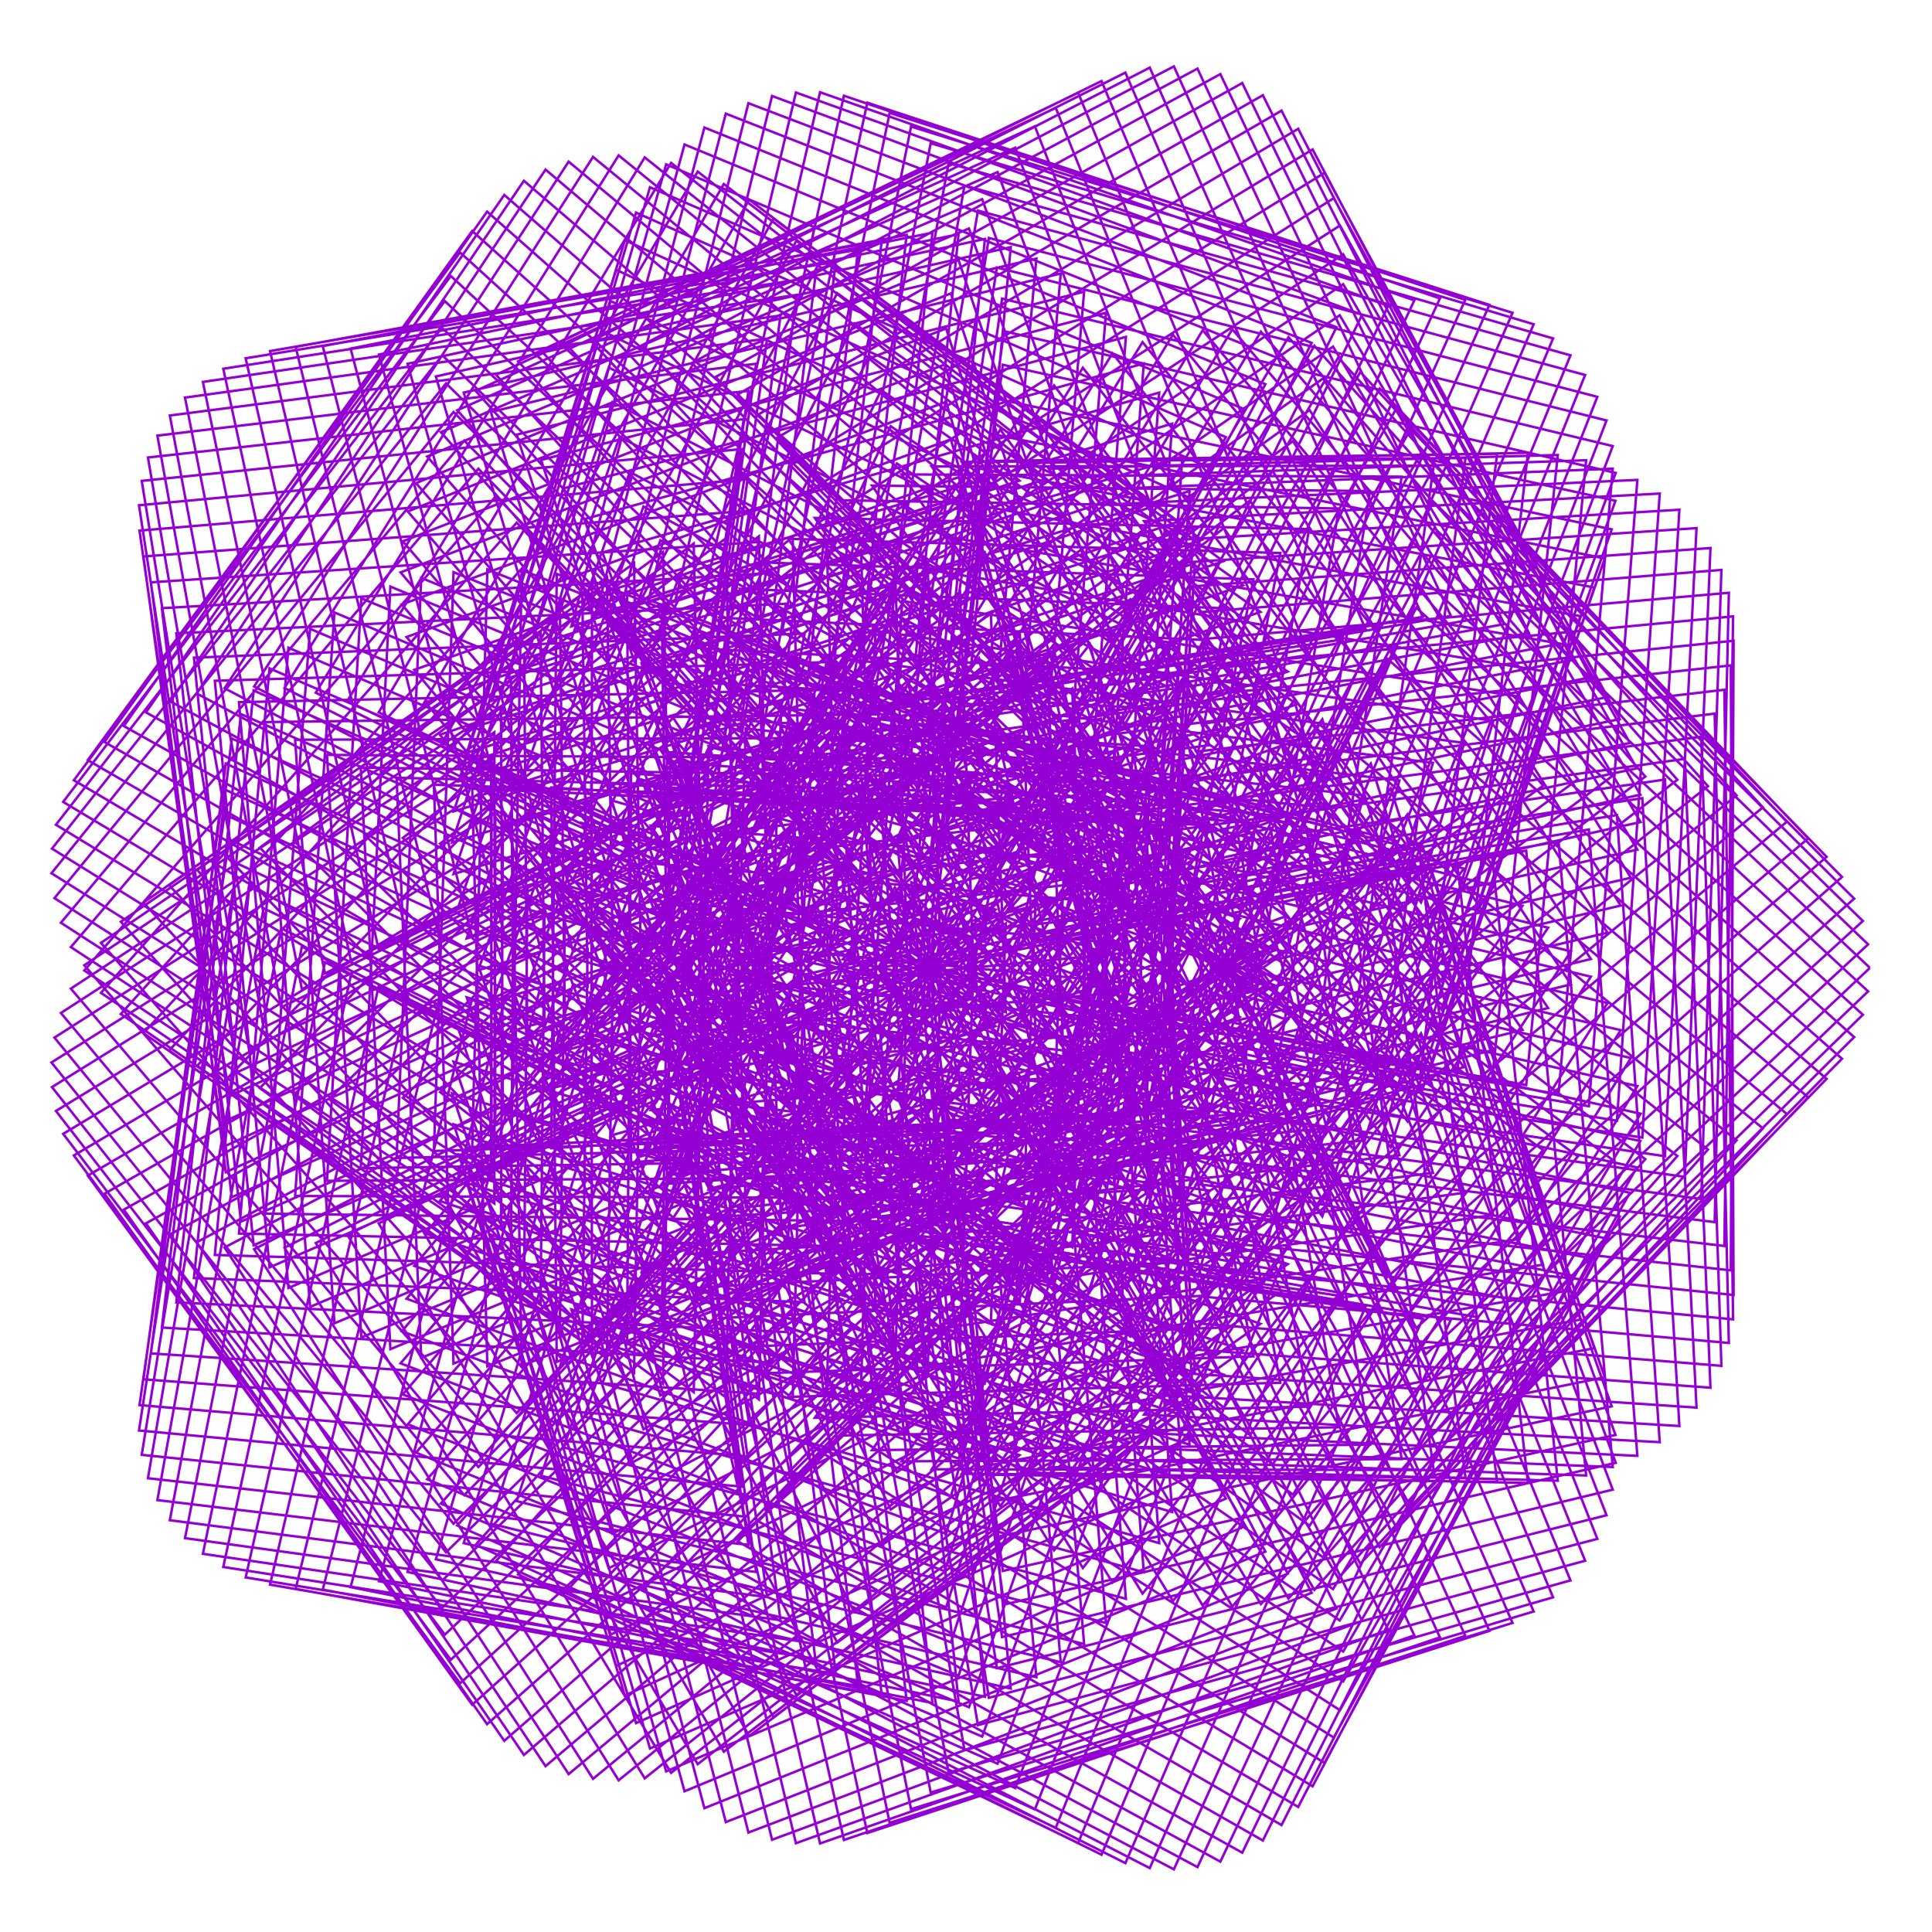 <?xml version="1.0" encoding="utf-8"  standalone="no"?>
<svg 
 width="777" height="777"
 viewBox="0 0 777 777"
 xmlns="http://www.w3.org/2000/svg"
 xmlns:xlink="http://www.w3.org/1999/xlink"
>

<title>Gnuplot</title>
<desc>Produced by GNUPLOT 5.2 patchlevel 7 </desc>

<g id="gnuplot_canvas">

<rect x="0" y="0" width="777" height="777" fill="none"/>
<defs>

	<circle id='gpDot' r='0.5' stroke-width='0.5' stroke='currentColor'/>
	<path id='gpPt0' stroke-width='0.222' stroke='currentColor' d='M-1,0 h2 M0,-1 v2'/>
	<path id='gpPt1' stroke-width='0.222' stroke='currentColor' d='M-1,-1 L1,1 M1,-1 L-1,1'/>
	<path id='gpPt2' stroke-width='0.222' stroke='currentColor' d='M-1,0 L1,0 M0,-1 L0,1 M-1,-1 L1,1 M-1,1 L1,-1'/>
	<rect id='gpPt3' stroke-width='0.222' stroke='currentColor' x='-1' y='-1' width='2' height='2'/>
	<rect id='gpPt4' stroke-width='0.222' stroke='currentColor' fill='currentColor' x='-1' y='-1' width='2' height='2'/>
	<circle id='gpPt5' stroke-width='0.222' stroke='currentColor' cx='0' cy='0' r='1'/>
	<use xlink:href='#gpPt5' id='gpPt6' fill='currentColor' stroke='none'/>
	<path id='gpPt7' stroke-width='0.222' stroke='currentColor' d='M0,-1.33 L-1.33,0.67 L1.33,0.67 z'/>
	<use xlink:href='#gpPt7' id='gpPt8' fill='currentColor' stroke='none'/>
	<use xlink:href='#gpPt7' id='gpPt9' stroke='currentColor' transform='rotate(180)'/>
	<use xlink:href='#gpPt9' id='gpPt10' fill='currentColor' stroke='none'/>
	<use xlink:href='#gpPt3' id='gpPt11' stroke='currentColor' transform='rotate(45)'/>
	<use xlink:href='#gpPt11' id='gpPt12' fill='currentColor' stroke='none'/>
	<path id='gpPt13' stroke-width='0.222' stroke='currentColor' d='M0,1.330 L1.265,0.411 L0.782,-1.067 L-0.782,-1.076 L-1.265,0.411 z'/>
	<use xlink:href='#gpPt13' id='gpPt14' fill='currentColor' stroke='none'/>
	<filter id='textbox' filterUnits='objectBoundingBox' x='0' y='0' height='1' width='1'>
	  <feFlood flood-color='white' flood-opacity='1' result='bgnd'/>
	  <feComposite in='SourceGraphic' in2='bgnd' operator='atop'/>
	</filter>
	<filter id='greybox' filterUnits='objectBoundingBox' x='0' y='0' height='1' width='1'>
	  <feFlood flood-color='lightgrey' flood-opacity='1' result='grey'/>
	  <feComposite in='SourceGraphic' in2='grey' operator='atop'/>
	</filter>
</defs>
<g fill="none" color="white" stroke="currentColor" stroke-width="1.00" stroke-linecap="butt" stroke-linejoin="miter">
</g>
<g fill="none" color="black" stroke="currentColor" stroke-width="1.00" stroke-linecap="butt" stroke-linejoin="miter">
</g>
<g fill="none" color="black" stroke="currentColor" stroke-width="1.00" stroke-linecap="butt" stroke-linejoin="miter">
</g>
	<g id="gnuplot_plot_1" ><title>real(z(t)),imag(z(t))</title>
<g fill="none" color="black" stroke="currentColor" stroke-width="1.00" stroke-linecap="butt" stroke-linejoin="miter">
	<path stroke='rgb(148,   0, 211)'  d='M752.0,389.2 L575.8,223.1 L492.3,379.5 L658.5,341.7 L536.1,139.4 L333.8,279.9 L470.1,406.0 L479.6,241.4
		L262.7,315.5 L360.7,545.1 L524.2,438.9 L373.4,384.3 L398.3,604.1 L645.4,553.9 L578.4,361.2 L484.2,487.6
		L696.1,510.9 L697.2,257.7 L485.9,279.4 L579.7,405.9 L648.2,212.9 L401.4,160.5 L374.9,379.4 L525.5,325.2
		L362.0,217.6 L261.8,446.4 L477.4,522.1 L468.3,358.0 L330.8,483.8 L532.1,626.3 L655.9,425.5 L490.2,387.3
		L573.4,544.7 L751.3,379.8 L576.9,212.4 L492.9,367.9 L659.8,330.6 L538.8,126.8 L335.5,265.3 L470.6,391.5
		L480.5,226.5 L262.4,299.1 L358.2,529.3 L521.6,424.5 L370.6,369.5 L393.8,590.1 L641.2,542.2 L575.6,349.8
		L481.1,476.2 L693.5,501.1 L697.0,247.9 L486.1,268.0 L579.7,394.6 L649.7,201.4 L403.3,146.7 L375.1,364.7
		L525.5,310.8 L362.0,201.9 L259.5,430.0 L473.9,507.3 L465.2,343.5 L326.4,469.1 L526.7,613.6 L651.8,414.3
		L486.8,375.8 L569.6,534.1 L749.2,370.4 L576.5,201.8 L492.2,356.4 L659.7,319.6 L540.2,114.3 L335.8,250.8
		L469.7,377.2 L480.1,211.9 L260.8,282.8 L354.3,513.7 L517.6,410.2 L366.5,354.8 L388.0,576.3 L635.6,530.7
		L571.5,338.6 L476.7,464.9 L689.6,491.5 L695.3,238.4 L485.0,256.9 L578.3,383.6 L649.8,190.2 L403.8,133.2
		L373.9,350.3 L524.2,296.8 L360.7,186.4 L256.0,413.9 L469.1,492.6 L460.8,329.2 L320.8,454.6 L520.0,601.1
		L646.5,403.4 L482.0,364.4 L564.3,523.7 L745.7,361.4 L574.7,191.6 L490.0,345.3 L658.3,309.0 L540.2,102.3
		L334.9,236.7 L467.6,363.3 L478.4,197.5 L258.0,266.8 L349.2,498.3 L512.5,396.2 L361.1,340.4 L380.9,562.7
		L628.7,519.4 L566.0,327.6 L470.9,453.9 L684.2,482.2 L692.3,229.2 L482.5,246.2 L575.6,373.0 L648.6,179.4
		L403.0,120.1 L371.5,336.3 L521.6,283.2 L358.2,171.4 L251.3,398.1 L463.1,478.3 L455.2,315.3 L313.9,440.4
		L511.9,588.9 L639.8,392.8 L475.9,353.4 L557.8,513.7 L740.8,352.7 L571.7,181.8 L486.6,334.6 L655.5,298.8
		L538.9,90.7 L332.7,223.1 L464.3,349.9 L475.5,183.6 L253.9,251.3 L342.9,483.4 L506.1,382.6 L354.4,326.4
		L372.5,549.5 L620.6,508.6 L559.3,317.1 L463.8,443.4 L677.6,473.3 L687.9,220.4 L478.7,235.9 L571.5,362.9
		L646.1,169.1 L400.9,107.6 L367.9,322.9 L517.9,270.1 L354.4,156.9 L245.4,382.8 L455.9,464.5 L448.3,301.9
		L305.8,426.8 L502.7,577.2 L631.8,382.6 L468.5,342.9 L549.9,504.2 L734.6,344.6 L567.3,172.6 L481.9,324.6
		L651.4,289.2 L536.4,79.7 L329.3,210.1 L459.7,337.0 L471.4,170.4 L248.6,236.4 L335.4,469.1 L498.5,369.5
		L346.6,312.9 L362.9,536.8 L611.1,498.3 L551.3,307.1 L455.5,433.4 L669.6,465.0 L682.3,212.4 L473.7,226.4
		L566.2,353.5 L642.4,159.6 L397.7,95.7 L363.1,310.1 L512.9,257.7 L349.6,143.1 L238.3,368.1 L447.6,451.3
		L440.3,289.1 L296.5,413.7 L492.2,566.1 L622.6,373.1 L459.9,333.0 L540.8,495.3 L727.2,337.2 L561.7,164.1
		L476.0,315.2 L646.2,280.4 L532.7,69.5 L324.7,197.9 L454.0,325.0 L466.2,157.9 L242.3,222.2 L326.9,455.4
		L489.8,357.2 L337.7,300.1 L352.2,524.8 L600.6,488.6 L542.1,297.8 L445.9,424.1 L660.5,457.5 L675.4,205.0
		L467.5,217.5 L559.8,344.8 L637.5,150.8 L393.3,84.7 L357.2,298.2 L506.9,246.1 L343.6,130.1 L230.2,354.2
		L438.2,438.9 L431.2,277.0 L286.2,401.3 L480.7,555.7 L612.3,364.3 L450.2,323.9 L530.6,487.2 L718.6,330.5
		L554.9,156.3 L468.9,306.7 L639.8,272.4 L527.9,60.1 L319.1,186.5 L447.3,313.7 L460.0,146.2 L235.0,208.8
		L317.3,442.5 L480.1,345.6 L327.7,288.1 L340.4,513.6 L588.9,479.7 L531.8,289.3 L435.3,415.6 L650.3,450.7
		L667.5,198.5 L460.1,209.6 L552.2,337.1 L631.6,142.9 L387.9,74.6 L350.3,287.2 L499.9,235.4 L336.7,117.9
		L221.1,341.2 L427.8,427.3 L421.2,265.8 L274.9,389.7 L468.1,546.1 L600.9,356.3 L439.4,315.6 L519.3,479.9
		L709.0,324.7 L547.1,149.6 L460.8,299.1 L632.4,265.4 L522.1,51.8 L312.5,176.1 L439.6,303.5 L452.8,135.5
		L226.7,196.4 L306.8,430.6 L469.4,335.0 L316.8,277.0 L327.7,503.3 L576.3,471.7 L520.5,281.7 L423.6,408.0
		L639.0,444.9 L658.5,193.0 L451.8,202.6 L543.7,330.3 L624.6,136.1 L381.5,65.6 L342.5,277.1 L492.0,225.7
		L328.9,106.8 L211.2,329.2 L416.5,416.7 L410.2,255.5 L262.6,379.1 L454.6,537.5 L588.7,349.3 L427.6,308.3
		L507.0,473.6 L698.4,319.9 L538.2,143.8 L451.7,292.5 L624.1,259.5 L515.4,44.5 L305.0,166.7 L431.0,294.2
		L444.8,125.8 L217.6,185.0 L295.4,419.7 L457.9,325.3 L305.1,266.9 L314.2,493.9 L562.8,464.6 L508.4,275.0
		L411.1,401.4 L626.8,440.1 L648.6,188.5 L442.5,196.8 L534.2,324.6 L616.8,130.4 L374.3,57.6 L333.8,268.2
		L483.3,217.1 L320.3,96.8 L200.5,318.2 L404.5,407.1 L398.5,246.2 L249.6,369.5 L440.3,529.8 L575.5,343.2
		L415.0,302.0 L493.9,468.4 L686.9,316.2 L528.6,139.1 L441.8,287.1 L614.9,254.6 L507.9,38.3 L296.7,158.6
		L421.7,286.2 L436.0,117.3 L207.8,174.8 L283.4,409.8 L445.7,316.7 L292.7,257.8 L299.9,485.5 L548.5,458.6
		L495.4,269.5 L397.7,395.9 L613.8,436.4 L637.9,185.1 L432.5,192.0 L524.0,320.1 L608.3,125.8 L366.4,50.9
		L324.5,260.5 L473.9,209.8 L311.1,87.9 L189.1,308.4 L391.8,398.6 L386.1,238.1 L235.9,361.1 L425.3,523.3
		L561.7,338.3 L401.7,296.8 L480.0,464.3 L674.6,313.6 L518.2,135.6 L431.1,282.8 L605.0,251.0 L499.6,33.4
		L287.8,151.6 L411.8,279.4 L426.6,110.0 L197.4,165.7 L270.7,401.2 L432.9,309.3 L279.6,249.9 L285.0,478.3
		L533.6,453.7 L481.8,265.0 L383.7,391.5 L600.1,433.9 L626.5,183.0 L421.8,188.5 L513.1,316.9 L599.0,122.6
		L357.8,45.4 L314.5,254.1 L463.9,203.6 L301.3,80.3 L177.2,299.8 L378.5,391.4 L373.2,231.1 L221.7,353.7
		L409.8,517.9 L547.3,334.6 L387.8,292.7 L465.6,461.3 L661.7,312.3 L507.1,133.4 L419.9,279.8 L594.5,248.7
		L490.8,29.8 L278.3,146.0 L401.3,273.8 L416.8,104.0 L186.5,157.9 L257.6,393.8 L419.6,303.1 L266.1,243.2
		L269.5,472.3 L518.2,450.1 L467.7,261.8 L369.1,388.3 L585.9,432.6 L614.5,182.1 L410.5,186.3 L501.7,314.9
		L589.3,120.6 L348.8,41.3 L304.1,249.0 L453.4,198.8 L291.1,74.0 L164.9,292.5 L364.9,385.4 L359.9,225.4
		L207.0,347.6 L393.7,513.7 L532.4,332.0 L373.4,289.9 L450.6,459.6 L648.3,312.2 L495.6,132.4 L408.1,278.2
		L583.5,247.7 L481.6,27.6 L268.5,141.7 L390.4,269.6 L406.5,99.4 L175.3,151.4 L244.2,387.6 L406.0,298.2
		L252.2,237.8 L253.8,467.5 L502.4,447.6 L453.1,259.8 L354.2,386.4 L571.2,432.5 L602.1,182.5 L398.8,185.4
		L489.8,314.3 L579.1,120.0 L339.4,38.5 L293.4,245.2 L442.7,195.3 L280.6,69.0 L152.3,286.5 L351.0,380.7
		L346.3,221.0 L192.1,342.8 L377.4,510.7 L517.1,330.8 L358.7,288.4 L435.3,459.2 L634.6,313.4 L483.7,132.8
		L396.1,277.8 L572.2,248.1 L472.1,26.7 L258.3,138.8 L379.3,266.8 L396.1,96.1 L163.9,146.3 L230.5,382.8
		L392.2,294.5 L238.1,233.6 L237.8,464.0 L486.3,446.4 L438.3,259.1 L338.9,385.8 L556.2,433.8 L589.4,184.2
		L386.8,185.8 L477.7,315.0 L568.8,120.8 L329.8,37.1 L282.4,242.8 L431.8,193.3 L269.9,65.5 L139.7,281.9
		L337.0,377.3 L332.5,217.9 L177.0,339.3 L361.0,509.1 L501.7,330.8 L343.8,288.2 L419.8,460.1 L620.6,316.0
		L471.7,134.6 L383.8,278.9 L560.7,249.8 L462.4,27.2 L248.1,137.3 L368.1,265.3 L385.5,94.2 L152.4,142.6
		L216.8,379.4 L378.3,292.2 L223.9,230.8 L221.7,461.8 L470.1,446.5 L423.4,259.7 L323.5,386.5 L541.1,436.4
		L576.6,187.3 L374.7,187.6 L465.5,317.1 L558.3,123.0 L320.1,37.2 L271.5,241.9 L420.8,192.6 L259.3,63.3
		L127.0,278.6 L322.9,375.3 L318.8,216.1 L162.0,337.0 L344.5,508.7 L486.3,332.1 L328.8,289.3 L404.2,462.2
		L606.6,319.8 L459.5,137.6 L371.4,281.3 L549.2,253.0 L452.6,29.2 L237.8,137.2 L356.9,265.3 L375.0,93.6
		L141.0,140.2 L203.2,377.2 L364.5,291.3 L209.8,229.2 L205.7,460.9 L454.0,447.9 L408.5,261.6 L308.2,388.5
		L526.0,440.3 L563.7,191.7 L362.6,190.8 L453.2,320.6 L547.8,126.6 L310.5,38.6 L260.6,242.3 L410.0,193.3
		L248.8,62.5 L114.4,276.7 L309.0,374.6 L305.2,215.7 L147.0,336.1 L328.1,509.6 L470.9,334.6 L313.9,291.6
		L388.6,465.7 L592.6,325.0 L447.4,142.1 L359.2,285.1 L537.7,257.5 L443.0,32.6 L227.7,138.5 L345.8,266.7
		L364.6,94.5 L129.8,139.2 L189.8,376.5 L350.9,291.6 L196.0,229.0 L189.9,461.3 L438.0,450.6 L393.7,264.8
		L293.0,391.7 L511.0,445.5 L551.0,197.5 L350.7,195.3 L441.2,325.5 L537.5,131.6 L301.0,41.5 L249.9,244.2
		L399.4,195.4 L238.5,63.1 L102.2,276.1 L295.4,375.2 L291.9,216.5 L132.4,336.5 L312.0,511.8 L455.8,338.5
		L299.2,295.3 L373.3,470.5 L578.8,331.5 L435.5,147.9 L347.1,290.2 L526.5,263.4 L433.6,37.3 L217.8,141.2
		L335.1,269.4 L354.6,96.8 L118.9,139.5 L176.7,377.0 L337.6,293.3 L182.4,230.1 L174.5,462.9 L422.4,454.6
		L379.3,269.3 L278.0,396.3 L496.3,451.9 L538.5,204.5 L339.0,201.2 L429.4,331.7 L527.5,137.9 L291.9,45.7
		L239.6,247.4 L389.2,198.9 L228.7,65.0 L90.3,276.8 L282.2,377.1 L279.0,218.6 L118.1,338.1 L296.3,515.2
		L441.1,343.6 L285.0,300.2 L358.4,476.5 L565.3,339.3 L423.9,155.0 L335.4,296.7 L515.6,270.6 L424.6,43.4
		L208.4,145.3 L324.8,273.5 L345.1,100.4 L108.6,141.2 L164.2,378.9 L324.8,296.2 L169.4,232.4 L159.5,465.7
		L407.2,459.7 L365.3,274.9 L263.5,402.0 L481.9,459.6 L526.5,212.8 L327.7,208.3 L418.0,339.2 L517.9,145.6
		L283.3,51.3 L229.8,251.9 L379.5,203.7 L219.4,68.2 L79.1,278.9 L269.6,380.3 L266.6,222.0 L104.5,340.9
		L281.1,519.8 L426.9,349.9 L271.2,306.3 L343.9,483.7 L552.3,348.3 L412.8,163.3 L324.2,304.4 L505.2,279.1
		L416.2,50.8 L199.5,150.7 L315.1,278.9 L336.1,105.3 L98.8,144.1 L152.3,381.9 L312.7,300.4 L157.0,235.9
		L145.1,469.8 L392.6,466.0 L351.9,281.8 L249.6,409.0 L468.2,468.5 L514.9,222.4 L317.0,216.7 L407.2,347.9
		L508.9,154.5 L275.3,58.1 L220.6,257.7 L370.4,209.7 L210.7,72.7 L68.5,282.1 L257.7,384.6 L255.0,226.5
		L91.5,344.9 L266.6,525.6 L413.3,357.3 L258.0,313.5 L330.0,492.1 L539.9,358.4 L402.3,172.8 L313.6,313.3
		L495.4,288.9 L408.3,59.4 L191.3,157.2 L306.0,285.5 L327.9,111.4 L89.8,148.3 L141.1,386.2 L301.3,305.7
		L145.3,240.6 L131.5,474.9 L378.7,473.4 L339.1,289.7 L236.3,417.0 L455.0,478.5 L504.1,233.0 L306.9,226.2
		L397.0,357.8 L500.5,164.6 L267.9,66.1 L212.1,264.6 L362.1,217.0 L202.8,78.4 L58.7,286.5 L246.5,390.1
		L244.1,232.2 L79.3,349.9 L252.8,532.4 L400.4,365.8 L245.6,321.8 L316.8,501.5 L528.2,369.7 L392.5,183.4
		L303.7,323.3 L486.4,299.7 L401.2,69.2 L183.9,165.0 L297.8,293.3 L320.4,118.6 L81.6,153.6 L130.7,391.5
		L290.7,312.1 L134.5,246.3 L118.7,481.0 L365.6,481.8 L327.2,298.7 L223.9,426.0 L442.7,489.5 L493.9,244.7
		L297.6,236.8 L387.6,368.8 L493.0,175.8 L261.4,75.3 L204.5,272.7 L354.6,225.3 L195.9,85.1 L49.8,292.0
		L236.3,396.6 L234.2,238.9 L68.0,356.0 L240.0,540.1 L388.5,375.3 L234.0,331.0 L304.5,511.9 L517.4,381.9
		L383.6,195.1 L294.6,334.4 L478.1,311.6 L395.0,80.1 L177.3,173.8 L290.5,302.1 L313.9,126.9 L74.4,159.9
		L121.4,397.8 L281.2,319.4 L124.7,252.9 L106.8,488.1 L353.5,491.2 L316.2,308.5 L212.3,436.0 L431.2,501.5
		L484.7,257.4 L289.2,248.4 L379.2,380.8 L486.3,188.1 L255.8,85.5 L197.9,281.8 L348.2,234.7 L189.9,92.9
		L42.0,298.4 L227.1,404.1 L225.2,246.5 L57.7,363.0 L228.1,548.8 L377.5,385.6 L223.4,341.2 L293.2,523.2
		L507.4,395.0 L375.6,207.6 L286.5,346.3 L470.9,324.5 L389.7,91.9 L171.8,183.6 L284.1,311.9 L308.5,136.2
		L68.3,167.1 L113.1,405.1 L272.7,327.7 L116.0,260.5 L96.1,496.1 L342.4,501.3 L306.2,319.3 L201.8,446.8
		L420.8,514.3 L476.4,271.0 L281.8,260.8 L371.7,393.6 L480.7,201.2 L251.3,96.6 L192.3,291.9 L342.7,244.9
		L185.0,101.5 L35.3,305.7 L219.0,412.4 L217.4,254.9 L48.6,370.7 L217.4,558.2 L367.5,396.7 L213.9,352.1
		L282.9,535.2 L498.5,409.0 L368.5,221.0 L279.4,359.2 L464.6,338.2 L385.5,104.6 L167.3,194.3 L278.9,322.5
		L304.1,146.3 L63.3,175.2 L106.0,413.2 L265.3,336.7 L108.4,268.8 L86.4,504.7 L332.4,512.2 L297.3,330.7
		L192.3,458.3 L411.3,527.8 L469.2,285.3 L275.4,274.1 L365.2,407.3 L476.1,215.2 L247.8,108.5 L187.8,302.7
		L338.5,256.0 L181.3,111.0 L29.7,313.8 L212.1,421.5 L210.8,264.0 L40.6,379.2 L207.8,568.3 L358.8,408.5
		L205.4,363.7 L273.6,547.9 L490.6,423.6 L362.6,235.1 L273.4,372.7 L459.5,352.6 L382.4,118.0 L164.0,205.7
		L274.9,333.9 L301.0,157.2 L59.5,184.0 L100.1,421.9 L259.2,346.4 L102.0,277.7 L78.0,514.0 L323.6,523.7
		L289.6,342.7 L184.0,470.5 L403.1,541.9 L463.1,300.2 L270.2,287.9 L359.9,421.6 L472.7,229.8 L245.6,121.1
		L184.5,314.2 L335.4,267.7 L178.9,121.1 L25.4,322.5 L206.5,431.1 L205.5,273.8 L33.9,388.2 L199.5,579.0
		L351.2,420.8 L198.2,375.8 L265.6,561.2 L484.0,438.7 L357.9,249.7 L268.6,386.8 L455.5,367.7 L380.5,132.1
		L162.0,217.7 L272.1,345.9 L299.1,168.6 L57.0,193.4 L95.5,431.2 L254.4,356.6 L96.9,287.2 L70.9,523.8
		L316.1,535.7 L283.1,355.2 L176.9,483.0 L396.0,556.5 L458.2,315.6 L266.1,302.3 L355.8,436.4 L470.5,244.9
		L244.5,134.2 L182.5,326.3 L333.7,280.0 L177.7,131.8 L22.5,331.7 L202.2,441.3 L201.5,284.0 L28.5,397.6
		L192.4,590.0 L344.9,433.5 L192.3,388.3 L258.8,574.8 L478.5,454.3 L354.3,264.8 L265.0,401.4 L452.8,383.2
		L379.9,146.6 L161.1,230.2 L270.6,358.4 L298.5,180.6 L55.9,203.2 L92.2,440.9 L250.9,367.3 L93.2,297.0
		L65.1,533.9 L309.8,548.0 L277.9,368.1 L171.1,496.0 L390.2,571.5 L454.6,331.4 L263.3,317.1 L352.9,451.6
		L469.5,260.5 L244.8,147.8 L181.8,338.8 L333.2,292.7 L177.9,142.9 L20.9,341.3 L199.2,451.8 L198.8,294.5
		L24.5,407.4 L186.7,601.3 L340.0,446.5 L187.7,401.1 L253.3,588.7 L474.3,470.1 L352.1,280.2 L262.6,416.3
		L451.3,399.0 L380.5,161.6 L161.6,243.1 L270.4,371.2 L299.3,192.9 L56.1,213.4 L90.3,451.0 L248.8,378.2
		L90.8,307.1 L60.7,544.3 L305.0,560.5 L274.0,381.1 L166.6,509.1 L385.6,586.6 L452.2,347.4 L261.8,332.1
		L351.4,467.1 L469.8,276.4 L246.3,161.7 L182.4,351.5 L334.1,305.7 L179.4,154.2 L20.7,351.2 L197.7,462.5
		L197.5,305.2 L21.9,417.3 L182.4,612.8 L336.4,459.7 L184.4,414.0 L249.2,602.8 L471.4,486.1 L351.1,295.8
		L261.6,431.3 L451.1,415.0 L382.4,176.7 L163.5,256.2 L271.5,384.3 L301.4,205.4 L57.7,223.8 L89.9,461.2
		L248.1,389.3 L89.9,317.3 L57.7,554.7 L301.4,573.1 L271.5,394.2 L163.5,522.3 L382.4,601.8 L451.1,363.5
		L261.6,347.2 L351.1,482.7 L471.4,292.4 L249.2,175.7 L184.4,364.5 L336.4,318.8 L182.4,165.7 L21.9,361.2
		L197.5,473.3 L197.7,316.0 L20.7,427.3 L179.4,624.3 L334.1,472.8 L182.4,427.0 L246.3,616.8 L469.8,502.1
		L351.4,311.4 L261.8,446.4 L452.2,431.1 L385.6,191.9 L166.6,269.4 L274.0,397.4 L305.0,218.0 L60.7,234.2
		L90.8,471.4 L248.8,400.3 L90.3,327.5 L56.1,565.1 L299.3,585.6 L270.4,407.3 L161.6,535.4 L380.5,616.9
		L451.3,379.5 L262.6,362.2 L352.1,498.3 L474.3,308.4 L253.3,189.8 L187.7,377.4 L340.0,332.0 L186.7,177.2
		L24.5,371.1 L198.8,484.0 L199.2,326.7 L20.9,437.2 L177.9,635.6 L333.2,485.8 L181.8,439.7 L244.8,630.7
		L469.5,518.0 L352.9,326.9 L263.3,461.4 L454.6,447.1 L390.2,207.0 L171.1,282.5 L277.9,410.4 L309.8,230.5
		L65.1,244.6 L93.2,481.5 L250.9,411.2 L92.2,337.6 L55.9,575.3 L298.5,597.9 L270.6,420.1 L161.1,548.3
		L379.9,631.9 L452.8,395.3 L265.0,377.1 L354.3,513.7 L478.5,324.2 L258.8,203.7 L192.3,390.2 L344.9,345.0
		L192.4,188.5 L28.5,380.9 L201.5,494.5 L202.2,337.2 L22.5,446.8 L177.7,646.7 L333.7,498.5 L182.5,452.2
		L244.5,644.3 L470.5,533.6 L355.8,342.1 L266.1,476.2 L458.2,462.9 L396.0,222.0 L176.9,295.5 L283.1,423.3
		L316.1,242.8 L70.9,254.7 L96.9,491.3 L254.4,421.9 L95.5,347.3 L57.0,585.1 L299.1,609.9 L272.1,432.6
		L162.0,560.8 L380.5,646.4 L455.5,410.8 L268.6,391.7 L357.9,528.8 L484.0,339.8 L265.6,217.3 L198.2,402.7
		L351.2,357.7 L199.5,199.5 L33.9,390.3 L205.5,504.7 L206.5,347.4 L25.4,456.0 L178.9,657.4 L335.4,510.8
		L184.5,464.3 L245.6,657.4 L472.7,548.7 L359.9,356.9 L270.2,490.6 L463.1,478.3 L403.1,236.6 L184.0,308.0
		L289.6,435.8 L323.6,254.8 L78.0,264.5 L102.0,500.8 L259.2,432.1 L100.1,356.6 L59.5,594.5 L301.0,621.3
		L274.9,444.6 L164.0,572.8 L382.4,660.5 L459.5,425.9 L273.4,405.8 L362.6,543.4 L490.6,354.9 L273.6,230.6
		L205.4,414.8 L358.8,370.0 L207.8,210.2 L40.6,399.3 L210.8,514.5 L212.1,357.0 L29.7,464.7 L181.3,667.5
		L338.5,522.5 L187.8,475.8 L247.8,670.0 L476.1,563.3 L365.2,371.2 L275.4,504.4 L469.2,493.2 L411.3,250.7
		L192.3,320.2 L297.3,447.8 L332.4,266.3 L86.4,273.8 L108.4,509.7 L265.3,441.8 L106.0,365.3 L63.3,603.3
		L304.1,632.2 L278.9,456.0 L167.3,584.2 L385.5,673.9 L464.6,440.3 L279.4,419.3 L368.5,557.5 L498.5,369.5
		L282.9,243.3 L213.9,426.4 L367.5,381.8 L217.4,220.3 L48.6,407.8 L217.4,523.6 L219.0,366.1 L35.3,472.8
		L185.0,677.0 L342.7,533.6 L192.3,486.6 L251.3,681.9 L480.7,577.3 L371.7,384.9 L281.8,517.7 L476.4,507.5
		L420.8,264.2 L201.8,331.7 L306.2,459.2 L342.4,277.2 L96.1,282.4 L116.0,518.0 L272.7,450.8 L113.1,373.4
		L68.3,611.4 L308.5,642.3 L284.1,466.6 L171.8,594.9 L389.7,686.6 L470.9,454.0 L286.5,432.2 L375.6,570.9
		L507.4,383.5 L293.2,255.3 L223.4,437.3 L377.5,392.9 L228.1,229.7 L57.7,415.5 L225.2,532.0 L227.1,374.4
		L42.0,480.1 L189.9,685.6 L348.2,543.8 L197.9,496.7 L255.8,693.0 L486.3,590.4 L379.2,397.7 L289.2,530.1
		L484.7,521.1 L431.2,277.0 L212.3,342.5 L316.2,470.0 L353.5,287.3 L106.8,290.4 L124.7,525.6 L281.2,459.1
		L121.4,380.7 L74.4,618.6 L313.9,651.6 L290.5,476.4 L177.3,604.7 L395.0,698.4 L478.1,466.9 L294.6,444.1
		L383.6,583.4 L517.4,396.6 L304.5,266.6 L234.0,447.5 L388.5,403.2 L240.0,238.4 L68.0,422.5 L234.2,539.6
		L236.3,381.9 L49.8,486.5 L195.9,693.4 L354.6,553.2 L204.5,505.8 L261.4,703.2 L493.0,602.7 L387.6,409.7
		L297.6,541.7 L493.9,533.8 L442.7,289.0 L223.9,352.5 L327.2,479.8 L365.6,296.7 L118.7,297.5 L134.5,532.2
		L290.7,466.4 L130.7,387.0 L81.6,624.9 L320.4,659.9 L297.8,485.2 L183.9,613.5 L401.2,709.3 L486.4,478.8
		L303.7,455.2 L392.5,595.1 L528.2,408.8 L316.8,277.0 L245.6,456.7 L400.4,412.7 L252.8,246.1 L79.3,428.6
		L244.1,546.3 L246.5,388.4 L58.7,492.0 L202.8,700.1 L362.1,561.5 L212.1,513.9 L267.9,712.4 L500.5,613.9
		L397.0,420.7 L306.9,552.3 L504.1,545.5 L455.0,300.0 L236.3,361.5 L339.1,488.8 L378.7,305.1 L131.5,303.6
		L145.3,537.9 L301.3,472.8 L141.1,392.3 L89.8,630.2 L327.9,667.1 L306.0,493.0 L191.3,621.3 L408.3,719.1
		L495.4,489.6 L313.6,465.2 L402.3,605.7 L539.9,420.1 L330.0,286.4 L258.0,465.0 L413.3,421.2 L266.6,252.9
		L91.5,433.6 L255.0,552.0 L257.7,393.9 L68.5,496.4 L210.7,705.8 L370.4,568.8 L220.6,520.8 L275.3,720.4
		L508.9,624.0 L407.2,430.6 L317.0,561.8 L514.9,556.1 L468.2,310.0 L249.6,369.5 L351.9,496.7 L392.6,312.5
		L145.1,308.7 L157.0,542.6 L312.7,478.1 L152.3,396.6 L98.8,634.4 L336.1,673.2 L315.1,499.6 L199.5,627.8
		L416.2,727.7 L505.2,499.4 L324.2,474.1 L412.8,615.2 L552.3,430.2 L343.9,294.8 L271.2,472.2 L426.9,428.6
		L281.1,258.7 L104.5,437.6 L266.6,556.5 L269.6,398.2 L79.1,499.6 L219.4,710.3 L379.5,574.8 L229.8,526.6
		L283.3,727.2 L517.9,632.9 L418.0,439.3 L327.7,570.2 L526.5,565.7 L481.9,318.9 L263.5,376.5 L365.3,503.6
		L407.2,318.8 L159.5,312.8 L169.4,546.1 L324.8,482.3 L164.2,399.6 L108.6,637.3 L345.1,678.1 L324.8,505.0
		L208.4,633.2 L424.6,735.1 L515.6,507.9 L335.4,481.8 L423.9,623.5 L565.3,439.2 L358.4,302.0 L285.0,478.3
		L441.1,434.9 L296.3,263.3 L118.1,440.4 L279.0,559.9 L282.2,401.4 L90.3,501.7 L228.7,713.5 L389.2,579.6
		L239.6,531.1 L291.9,732.8 L527.5,640.6 L429.4,446.8 L339.0,577.3 L538.5,574.0 L496.3,326.6 L278.0,382.2
		L379.3,509.2 L422.4,323.9 L174.5,315.6 L182.4,548.4 L337.6,485.2 L176.7,401.5 L118.9,639.0 L354.6,681.7
		L335.1,509.1 L217.8,637.3 L433.6,741.2 L526.5,515.1 L347.1,488.3 L435.5,630.6 L578.8,447.0 L373.3,308.0
		L299.2,483.2 L455.8,440.0 L312.0,266.7 L132.4,442.0 L291.9,562.0 L295.4,403.3 L102.2,502.4 L238.5,715.4
		L399.4,583.1 L249.9,534.3 L301.0,737.0 L537.5,646.9 L441.2,453.0 L350.7,583.2 L551.0,581.0 L511.0,333.0
		L293.0,386.8 L393.7,513.7 L438.0,327.9 L189.9,317.2 L196.0,549.5 L350.9,486.9 L189.8,402.0 L129.8,639.3
		L364.6,684.0 L345.8,511.8 L227.7,640.0 L443.0,745.9 L537.7,521.0 L359.2,493.4 L447.4,636.4 L592.6,453.5
		L388.6,312.8 L313.9,486.9 L470.9,443.9 L328.1,268.9 L147.0,442.4 L305.2,562.8 L309.0,403.9 L114.4,501.8
		L248.8,716.0 L410.0,585.2 L260.6,536.2 L310.5,739.9 L547.8,651.9 L453.2,457.9 L362.6,587.7 L563.7,586.8
		L526.0,338.2 L308.2,390.0 L408.5,516.9 L454.0,330.6 L205.7,317.6 L209.8,549.3 L364.5,487.2 L203.2,401.3
		L141.0,638.3 L375.0,684.9 L356.9,513.2 L237.8,641.3 L452.6,749.3 L549.2,525.5 L371.4,497.2 L459.5,640.9
		L606.6,458.7 L404.2,316.3 L328.8,489.2 L486.3,446.4 L344.5,269.8 L162.0,441.5 L318.8,562.4 L322.9,403.2
		L127.0,499.9 L259.3,715.2 L420.8,585.9 L271.5,536.6 L320.1,741.3 L558.3,655.5 L465.5,461.4 L374.7,590.9
		L576.6,591.2 L541.1,342.1 L323.5,392.0 L423.4,518.8 L470.1,332.0 L221.7,316.7 L223.9,547.7 L378.3,486.3
		L216.8,399.1 L152.4,635.9 L385.5,684.3 L368.1,513.2 L248.1,641.2 L462.4,751.3 L560.7,528.7 L383.8,499.6
		L471.7,643.9 L620.6,462.5 L419.8,318.4 L343.8,490.3 L501.7,447.7 L361.0,269.4 L177.0,439.2 L332.5,560.6
		L337.0,401.2 L139.7,496.6 L269.9,713.0 L431.8,585.2 L282.4,535.7 L329.8,741.4 L568.8,657.7 L477.7,463.5
		L386.8,592.7 L589.4,594.3 L556.2,344.7 L338.9,392.7 L438.3,519.4 L486.3,332.1 L237.8,314.5 L238.1,544.9
		L392.2,484.0 L230.5,395.7 L163.9,632.2 L396.1,682.4 L379.3,511.7 L258.3,639.7 L472.1,751.8 L572.2,530.4
		L396.1,500.7 L483.7,645.7 L634.6,465.1 L435.3,319.3 L358.7,490.1 L517.1,447.7 L377.4,267.8 L192.1,435.7
		L346.3,557.5 L351.0,397.8 L152.3,492.0 L280.6,709.5 L442.7,583.2 L293.4,533.3 L339.4,740.0 L579.1,658.5
		L489.8,464.2 L398.8,593.1 L602.1,596.0 L571.2,346.0 L354.2,392.1 L453.1,518.7 L502.4,330.9 L253.8,311.0
		L252.2,540.7 L406.0,480.3 L244.2,390.9 L175.3,627.1 L406.5,679.1 L390.4,508.9 L268.5,636.8 L481.6,750.9
		L583.5,530.8 L408.1,500.3 L495.6,646.1 L648.3,466.3 L450.6,318.9 L373.4,488.6 L532.4,446.5 L393.7,264.8
		L207.0,430.9 L359.9,553.1 L364.9,393.1 L164.9,486.0 L291.1,704.5 L453.4,579.7 L304.1,529.5 L348.8,737.2
		L589.3,657.9 L501.7,463.6 L410.5,592.2 L614.5,596.4 L585.9,345.9 L369.1,390.2 L467.7,516.7 L518.2,328.4
		L269.5,306.2 L266.1,535.3 L419.6,475.4 L257.6,384.7 L186.5,620.6 L416.8,674.5 L401.3,504.7 L278.3,632.5
		L490.8,748.7 L594.5,529.8 L419.9,498.7 L507.1,645.1 L661.7,466.2 L465.6,317.2 L387.8,485.8 L547.3,443.9
		L409.8,260.6 L221.7,424.8 L373.2,547.4 L378.5,387.1 L177.2,478.7 L301.3,698.2 L463.9,574.9 L314.5,524.4
		L357.8,733.1 L599.0,655.9 L513.1,461.6 L421.8,590.0 L626.5,595.5 L600.1,344.6 L383.7,387.0 L481.8,513.5
		L533.6,324.8 L285.0,300.2 L279.6,528.6 L432.9,469.2 L270.7,377.3 L197.4,612.8 L426.6,668.5 L411.8,499.1
		L287.8,626.9 L499.6,745.1 L605.0,527.5 L431.1,495.7 L518.2,642.9 L674.6,464.9 L480.0,314.2 L401.7,481.7
		L561.7,440.2 L425.3,255.2 L235.9,417.4 L386.1,540.4 L391.8,379.9 L189.1,470.1 L311.1,690.6 L473.9,568.7
		L324.5,518.0 L366.4,727.6 L608.3,652.7 L524.0,458.4 L432.5,586.5 L637.9,593.4 L613.8,342.1 L397.7,382.6
		L495.4,509.0 L548.5,319.9 L299.9,293.0 L292.7,520.7 L445.7,461.8 L283.4,368.7 L207.8,603.7 L436.0,661.2
		L421.7,492.3 L296.7,619.9 L507.9,740.2 L614.9,523.9 L441.8,491.4 L528.6,639.4 L686.9,462.3 L493.9,310.1
		L415.0,476.5 L575.5,435.3 L440.3,248.7 L249.6,409.0 L398.5,532.3 L404.5,371.4 L200.5,460.3 L320.3,681.7
		L483.3,561.4 L333.8,510.3 L374.3,720.9 L616.8,648.1 L534.2,453.9 L442.5,581.7 L648.6,590.0 L626.8,338.4
		L411.1,377.1 L508.4,503.5 L562.8,313.9 L314.2,284.6 L305.1,511.6 L457.9,453.2 L295.4,358.8 L217.6,593.5
		L444.8,652.7 L431.0,484.3 L305.0,611.8 L515.4,734.0 L624.1,519.0 L451.7,486.0 L538.2,634.7 L698.4,458.6
		L507.0,304.9 L427.6,470.2 L588.7,429.2 L454.6,241.0 L262.6,399.4 L410.2,523.0 L416.5,361.8 L211.2,449.3
		L328.9,671.7 L492.0,552.8 L342.5,501.4 L381.5,712.9 L624.6,642.4 L543.7,448.2 L451.8,575.9 L658.5,585.5
		L639.0,333.6 L423.6,370.5 L520.5,496.8 L576.3,306.8 L327.7,275.2 L316.8,501.5 L469.4,443.5 L306.8,347.9
		L226.7,582.1 L452.8,643.0 L439.6,475.0 L312.5,602.4 L522.1,726.7 L632.4,513.1 L460.8,479.4 L547.1,628.9
		L709.0,453.8 L519.3,298.6 L439.4,462.9 L600.9,422.2 L468.1,232.4 L274.9,388.8 L421.2,512.7 L427.8,351.2
		L221.1,437.3 L336.7,660.6 L499.9,543.1 L350.3,491.3 L387.9,703.9 L631.6,635.6 L552.2,441.4 L460.1,568.9
		L667.5,580.0 L650.3,327.8 L435.3,362.9 L531.8,489.2 L588.9,298.8 L340.4,264.9 L327.7,490.4 L480.1,432.9
		L317.3,336.0 L235.0,569.7 L460.0,632.3 L447.3,464.8 L319.1,592.0 L527.9,718.4 L639.8,506.1 L468.9,471.8
		L554.9,622.2 L718.6,448.0 L530.6,291.3 L450.2,454.6 L612.3,414.2 L480.7,222.8 L286.2,377.2 L431.2,501.5
		L438.2,339.6 L230.2,424.3 L343.6,648.4 L506.9,532.4 L357.2,480.3 L393.3,693.8 L637.5,627.7 L559.8,433.7
		L467.5,561.0 L675.4,573.5 L660.5,321.0 L445.9,354.4 L542.1,480.7 L600.6,289.9 L352.2,253.7 L337.7,478.4
		L489.8,421.3 L326.9,323.1 L242.3,556.3 L466.2,620.6 L454.0,453.5 L324.7,580.6 L532.7,709.0 L646.2,498.1
		L476.0,463.3 L561.7,614.4 L727.2,441.3 L540.8,283.2 L459.9,445.5 L622.6,405.4 L492.2,212.4 L296.5,364.8
		L440.3,489.4 L447.6,327.2 L238.3,410.4 L349.6,635.4 L512.9,520.8 L363.1,468.4 L397.7,682.8 L642.4,618.9
		L566.2,425.0 L473.7,552.1 L682.3,566.1 L669.6,313.5 L455.5,345.1 L551.3,471.4 L611.1,280.2 L362.9,241.7
		L346.6,465.6 L498.5,409.0 L335.4,309.4 L248.6,542.1 L471.4,608.1 L459.7,441.5 L329.3,568.4 L536.4,698.8
		L651.4,489.3 L481.9,453.9 L567.3,605.9 L734.6,433.9 L549.9,274.3 L468.5,435.6 L631.8,395.9 L502.7,201.3
		L305.8,351.7 L448.3,476.6 L455.9,314.0 L245.4,395.7 L354.4,621.6 L517.9,508.4 L367.9,455.6 L400.9,670.9
		L646.1,609.4 L571.5,415.6 L478.7,542.6 L687.9,558.1 L677.6,305.2 L463.8,335.1 L559.3,461.4 L620.6,269.9
		L372.5,229.0 L354.4,452.1 L506.1,395.9 L342.9,295.1 L253.9,527.2 L475.5,594.9 L464.3,428.6 L332.7,555.4
		L538.9,687.8 L655.5,479.7 L486.6,443.9 L571.7,596.7 L740.8,425.8 L557.8,264.8 L475.9,425.1 L639.8,385.7
		L511.9,189.6 L313.9,338.1 L455.2,463.2 L463.1,300.2 L251.3,380.4 L358.2,607.1 L521.6,495.3 L371.5,442.2
		L403.0,658.4 L648.6,599.1 L575.6,405.5 L482.5,532.3 L692.3,549.3 L684.2,296.3 L470.9,324.6 L566.0,450.9
		L628.7,259.1 L380.9,215.8 L361.1,438.1 L512.5,382.3 L349.2,280.2 L258.0,511.7 L478.4,581.0 L467.6,415.2
		L334.9,541.8 L540.2,676.2 L658.3,469.5 L490.0,433.2 L574.7,586.9 L745.7,417.1 L564.3,254.8 L482.0,414.1
		L646.5,375.1 L520.0,177.4 L320.8,323.9 L460.8,449.3 L469.1,285.9 L256.0,364.6 L360.7,592.1 L524.2,481.7
		L373.9,428.2 L403.8,645.3 L649.8,588.3 L578.3,394.9 L485.0,521.6 L695.3,540.1 L689.6,287.0 L476.7,313.6
		L571.5,439.9 L635.6,247.8 L388.0,202.2 L366.5,423.7 L517.6,368.3 L354.3,264.8 L260.8,495.7 L480.1,566.6
		L469.7,401.3 L335.8,527.7 L540.2,664.2 L659.7,458.9 L492.2,422.1 L576.5,576.7 L749.2,408.1 L569.6,244.4
		L486.8,402.7 L651.8,364.2 L526.7,164.9 L326.4,309.4 L465.2,435.0 L473.9,271.2 L259.5,348.5 L362.0,576.6
		L525.5,467.7 L375.1,413.8 L403.3,631.8 L649.7,577.1 L579.7,383.9 L486.1,510.5 L697.0,530.6 L693.5,277.4
		L481.1,302.3 L575.6,428.7 L641.2,236.3 L393.8,188.4 L370.6,409.0 L521.6,354.0 L358.2,249.2 L262.4,479.4
		L480.5,552.0 L470.6,387.0 L335.5,513.2 L538.8,651.7 L659.8,447.9 L492.9,410.6 L576.9,566.1 L751.3,398.7
		L573.4,233.8 L490.2,391.2 L655.9,353.0 L532.1,152.2 L330.8,294.7 L468.3,420.5 L477.4,256.4 L261.8,332.1
		L362.0,560.9 L525.5,453.3 L374.9,399.1 L401.4,618.0 L648.2,565.6 L579.7,372.6 L485.9,499.1 L697.2,520.8
		L696.1,267.6 L484.2,290.9 L578.4,417.3 L645.4,224.6 L398.3,174.4 L373.4,394.2 L524.2,339.6 L360.7,233.4
		L262.7,463.0 L479.6,537.1 L470.1,372.5 L333.8,498.6 L536.1,639.1 L658.5,436.8 L492.3,399.0 L575.8,555.4
		L752.0,389.3  '/></g>
	</g>
<g fill="none" color="white" stroke="rgb(148,   0, 211)" stroke-width="2.00" stroke-linecap="butt" stroke-linejoin="miter">
</g>
<g fill="none" color="black" stroke="currentColor" stroke-width="2.00" stroke-linecap="butt" stroke-linejoin="miter">
</g>
<g fill="none" color="black" stroke="black" stroke-width="1.00" stroke-linecap="butt" stroke-linejoin="miter">
</g>
<g fill="none" color="black" stroke="currentColor" stroke-width="1.00" stroke-linecap="butt" stroke-linejoin="miter">
</g>
</g>
</svg>

